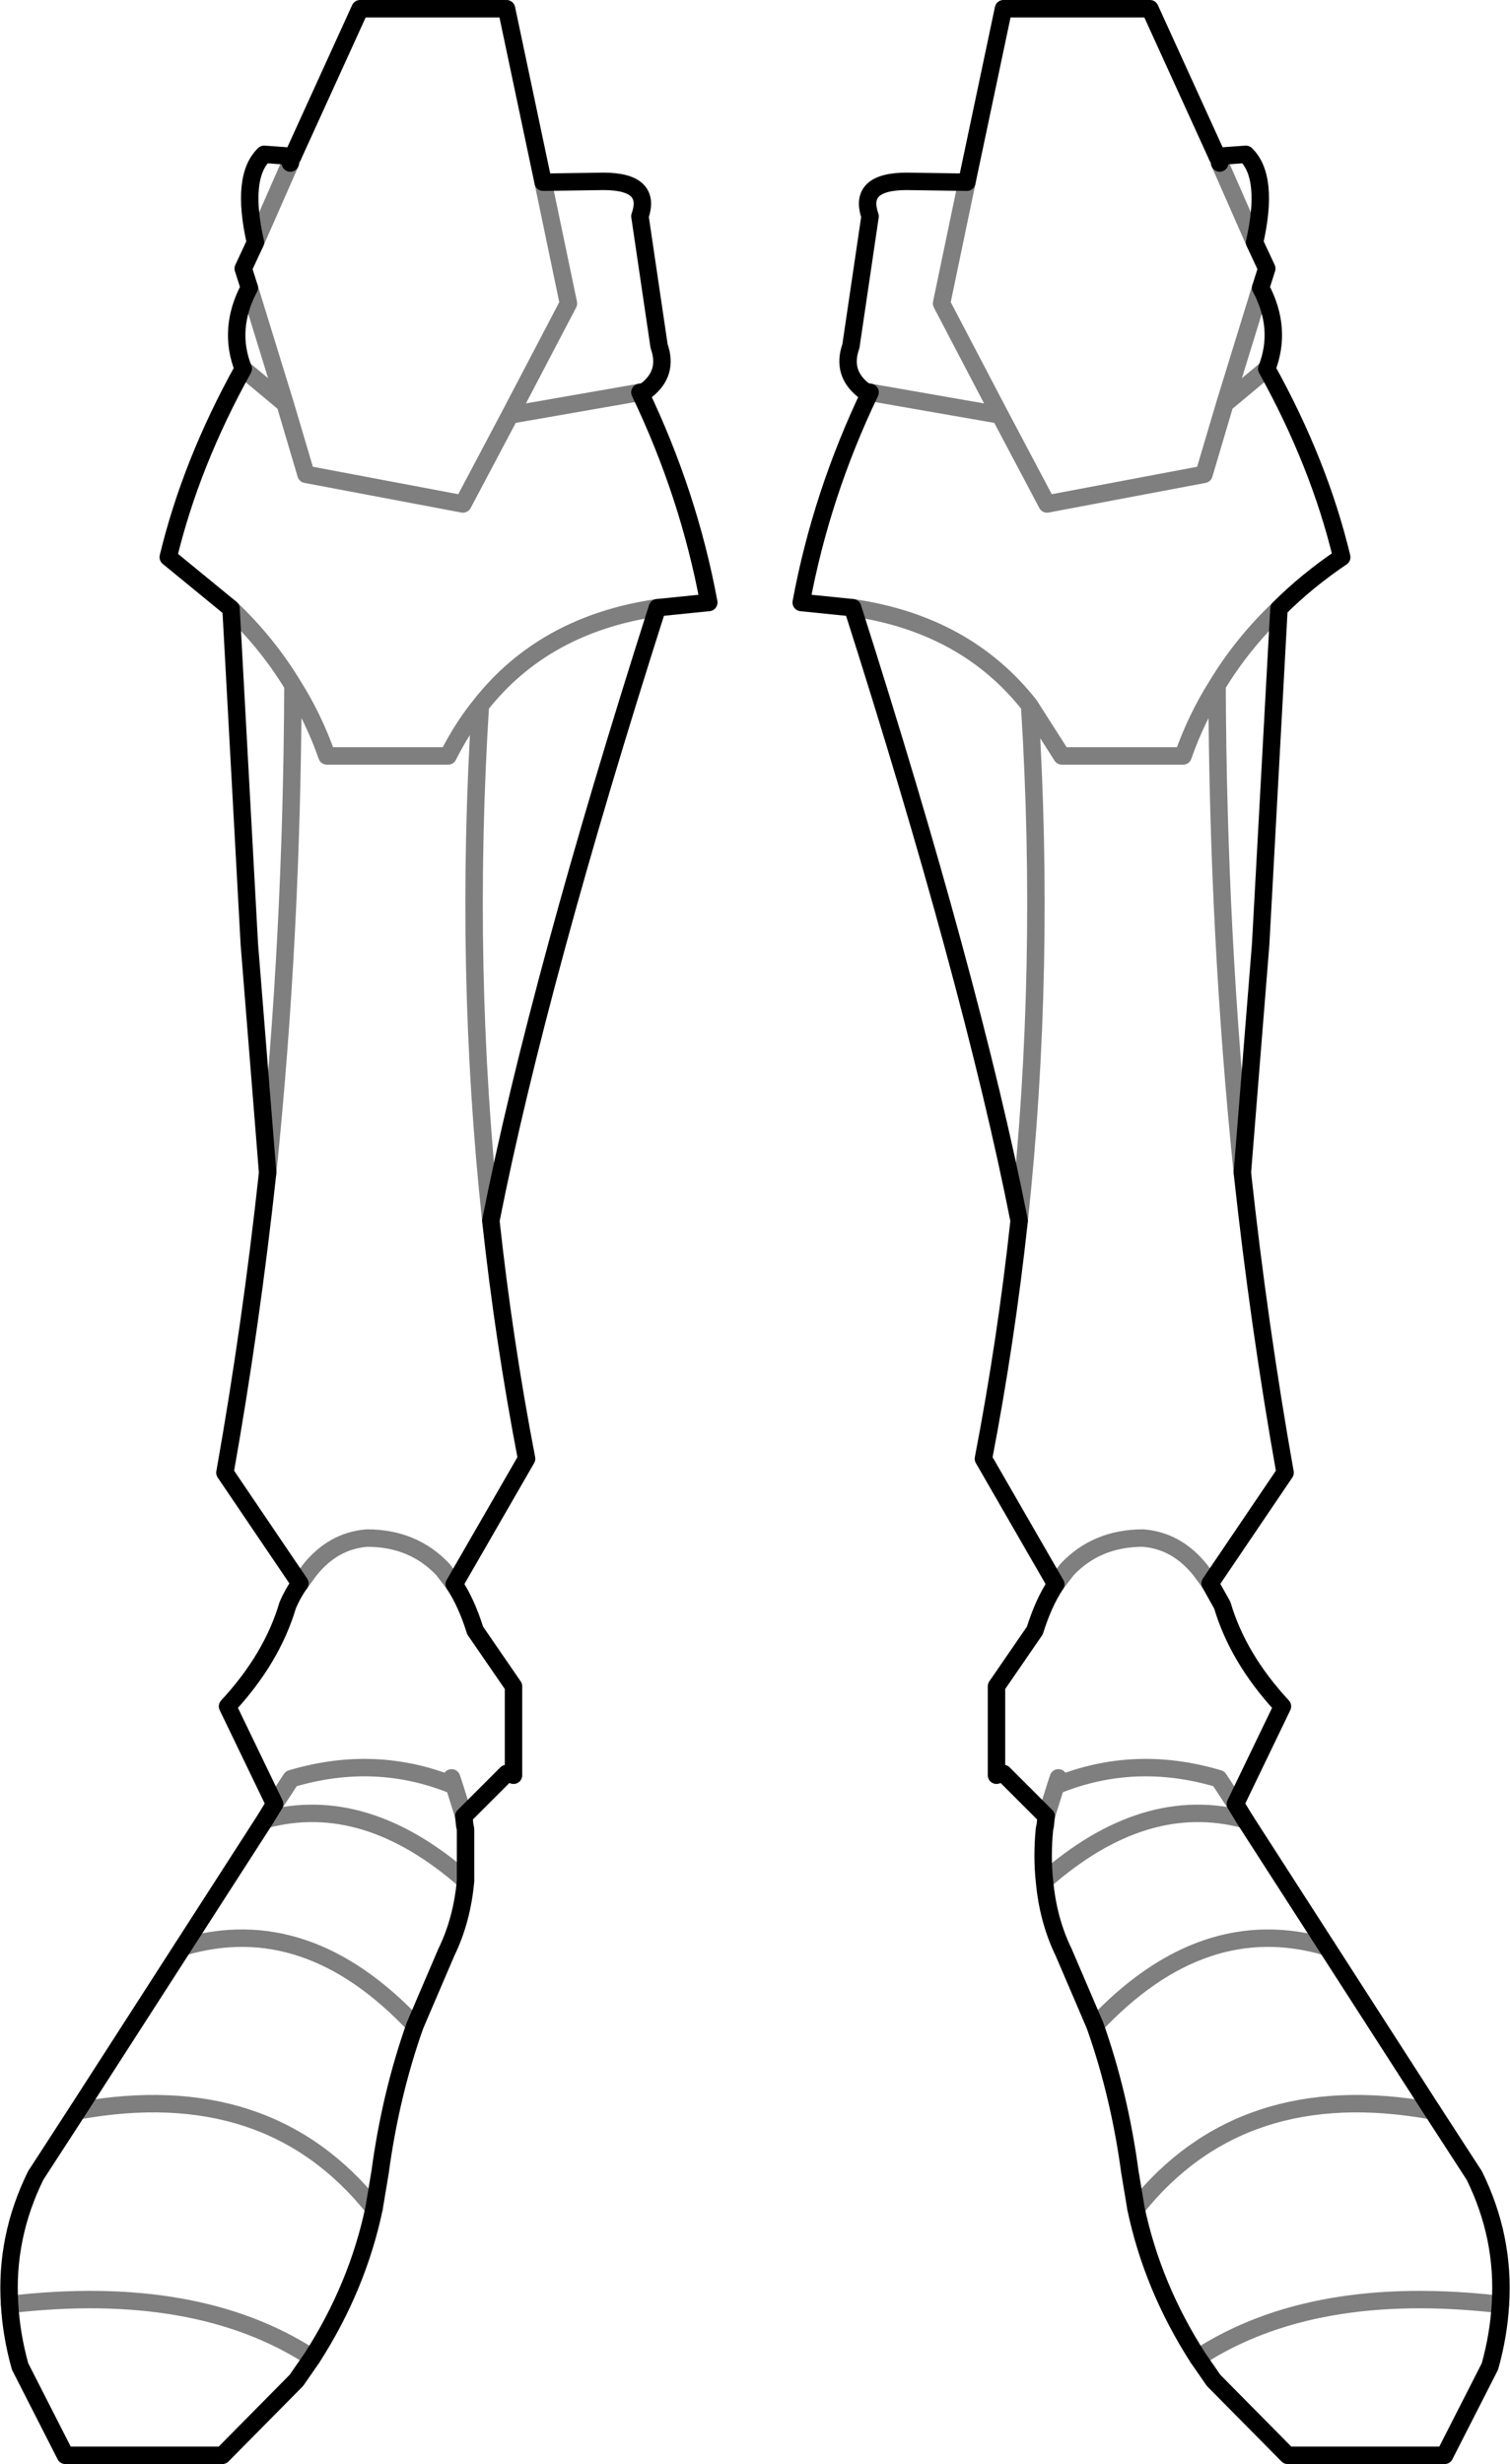 <?xml version="1.0" encoding="UTF-8" standalone="no"?>
<svg xmlns:xlink="http://www.w3.org/1999/xlink" height="141.3px" width="86.6px" xmlns="http://www.w3.org/2000/svg">
  <g transform="matrix(1.0, 0.0, 0.0, 1.0, -356.55, -412.45)">
    <path d="M406.1 434.85 Q404.8 433.85 405.35 432.3 L406.45 424.85 Q405.75 422.85 408.55 422.85 L412.0 422.9 414.1 412.95 422.5 412.95 426.35 421.4 426.6 421.4 428.0 421.3 Q429.35 422.6 428.5 426.35 L429.2 427.85 428.85 428.95 Q430.1 431.3 429.2 433.6 432.2 439.0 433.5 444.4 431.5 445.75 429.9 447.35 L428.85 466.6 427.8 479.7 Q428.75 488.45 430.25 496.9 L425.95 503.25 426.65 504.5 Q427.55 507.55 430.1 510.3 L427.4 515.9 427.95 516.8 432.65 524.1 438.7 533.5 441.1 537.2 Q442.85 540.75 442.6 544.6 442.5 546.35 442.0 548.15 L439.4 553.25 430.4 553.25 426.15 548.95 425.25 547.65 Q422.65 543.6 421.7 539.1 L421.35 537.0 Q420.75 532.55 419.35 528.6 L417.55 524.4 Q416.65 522.55 416.45 520.3 416.3 518.9 416.45 517.35 L416.5 517.1 416.55 516.6 414.1 514.15 M426.5 421.8 L426.6 421.4 M405.45 447.3 Q408.85 457.95 411.2 466.6 413.65 475.6 415.0 482.45 414.25 489.35 412.95 496.1 L417.1 503.3 Q416.4 504.35 415.9 505.95 L413.7 509.15 413.7 514.25 M405.45 447.3 L402.5 447.0 Q403.65 440.8 406.45 434.95 M373.35 421.4 L373.1 421.4 373.2 421.8 M373.35 421.4 L377.2 412.95 385.6 412.95 387.7 422.9 391.15 422.85 Q393.95 422.85 393.25 424.85 L394.35 432.3 Q394.9 433.85 393.6 434.85 M393.25 434.95 Q396.05 440.8 397.2 447.0 L394.25 447.3 Q390.85 457.95 388.5 466.6 386.05 475.6 384.7 482.45 385.45 489.35 386.75 496.1 L382.6 503.3 Q383.3 504.35 383.8 505.95 L386.0 509.15 386.0 514.25 M371.2 426.35 L370.5 427.85 370.85 428.95 Q369.6 431.3 370.5 433.6 367.5 439.0 366.2 444.4 L369.8 447.35 370.85 466.6 371.9 479.7 Q370.95 488.45 369.45 496.9 L373.75 503.25 Q373.35 503.8 373.05 504.5 372.15 507.55 369.6 510.3 L372.3 515.9 371.75 516.8 367.05 524.1 361.0 533.5 358.6 537.2 Q356.85 540.75 357.1 544.6 357.2 546.35 357.7 548.15 L360.3 553.25 369.3 553.25 373.55 548.95 374.45 547.65 Q377.05 543.6 378.0 539.1 L378.35 537.0 Q378.95 532.55 380.35 528.6 L382.15 524.4 Q383.05 522.55 383.25 520.3 L383.25 517.35 383.2 517.1 383.15 516.6 385.6 514.15 M373.1 421.4 L371.7 421.3 Q370.35 422.6 371.2 426.35" fill="none" stroke="#000000" stroke-linecap="round" stroke-linejoin="round" stroke-width="1.0"/>
    <path d="M406.1 434.85 L406.45 434.95 413.9 436.25 410.55 429.85 412.0 422.9 M429.2 433.6 L426.8 435.6 425.6 439.65 416.6 441.35 413.9 436.25 M426.5 421.8 L428.5 426.35 M426.35 421.4 L426.5 421.8 M428.85 428.95 L426.8 435.6 M429.9 447.35 Q427.8 449.35 426.35 451.75 426.4 466.1 427.8 479.7 M415.0 482.45 Q416.55 468.0 415.6 452.9 411.95 448.25 405.45 447.3 M426.35 451.75 Q425.15 453.65 424.4 455.8 L417.45 455.8 415.6 452.9 M373.2 421.8 L373.35 421.4 M393.6 434.85 L393.25 434.95 M370.85 428.95 L372.9 435.6 374.1 439.65 383.1 441.35 385.8 436.25 389.15 429.85 387.7 422.9 M371.2 426.35 L373.2 421.8 M372.9 435.6 L370.5 433.6 M369.8 447.35 Q371.9 449.35 373.35 451.75 374.55 453.65 375.3 455.8 L382.25 455.8 Q383.05 454.2 384.1 452.9 387.75 448.25 394.25 447.3 M385.8 436.25 L393.25 434.95 M371.9 479.7 Q373.3 466.1 373.35 451.75 M384.7 482.45 Q383.15 468.0 384.1 452.9 M373.75 503.25 L374.3 502.5 Q375.65 500.8 377.6 500.65 380.25 500.65 381.95 502.45 L382.6 503.3 M372.3 515.9 L373.25 514.45 Q378.1 513.0 382.6 514.85 L382.45 514.4 M371.75 516.8 Q377.5 515.25 383.25 520.3 M383.15 516.6 L382.6 514.85 M380.35 528.6 Q374.15 522.0 367.05 524.1 M361.0 533.5 Q371.95 531.5 378.0 539.1 M357.1 544.6 Q367.85 543.35 374.45 547.65 M417.1 503.3 L417.75 502.45 Q419.45 500.65 422.1 500.65 424.05 500.8 425.4 502.5 L425.95 503.25 M427.4 515.9 L426.45 514.45 Q421.6 513.0 417.1 514.85 L416.55 516.6 M417.1 514.85 L417.25 514.4 M438.7 533.5 Q427.75 531.5 421.7 539.1 M419.35 528.6 Q425.55 522.0 432.65 524.1 M427.95 516.8 Q422.2 515.25 416.45 520.3 M442.6 544.6 Q431.85 543.35 425.25 547.65" fill="none" stroke="#000000" stroke-linecap="round" stroke-linejoin="round" stroke-opacity="0.502" stroke-width="1.0"/>
  </g>
</svg>
